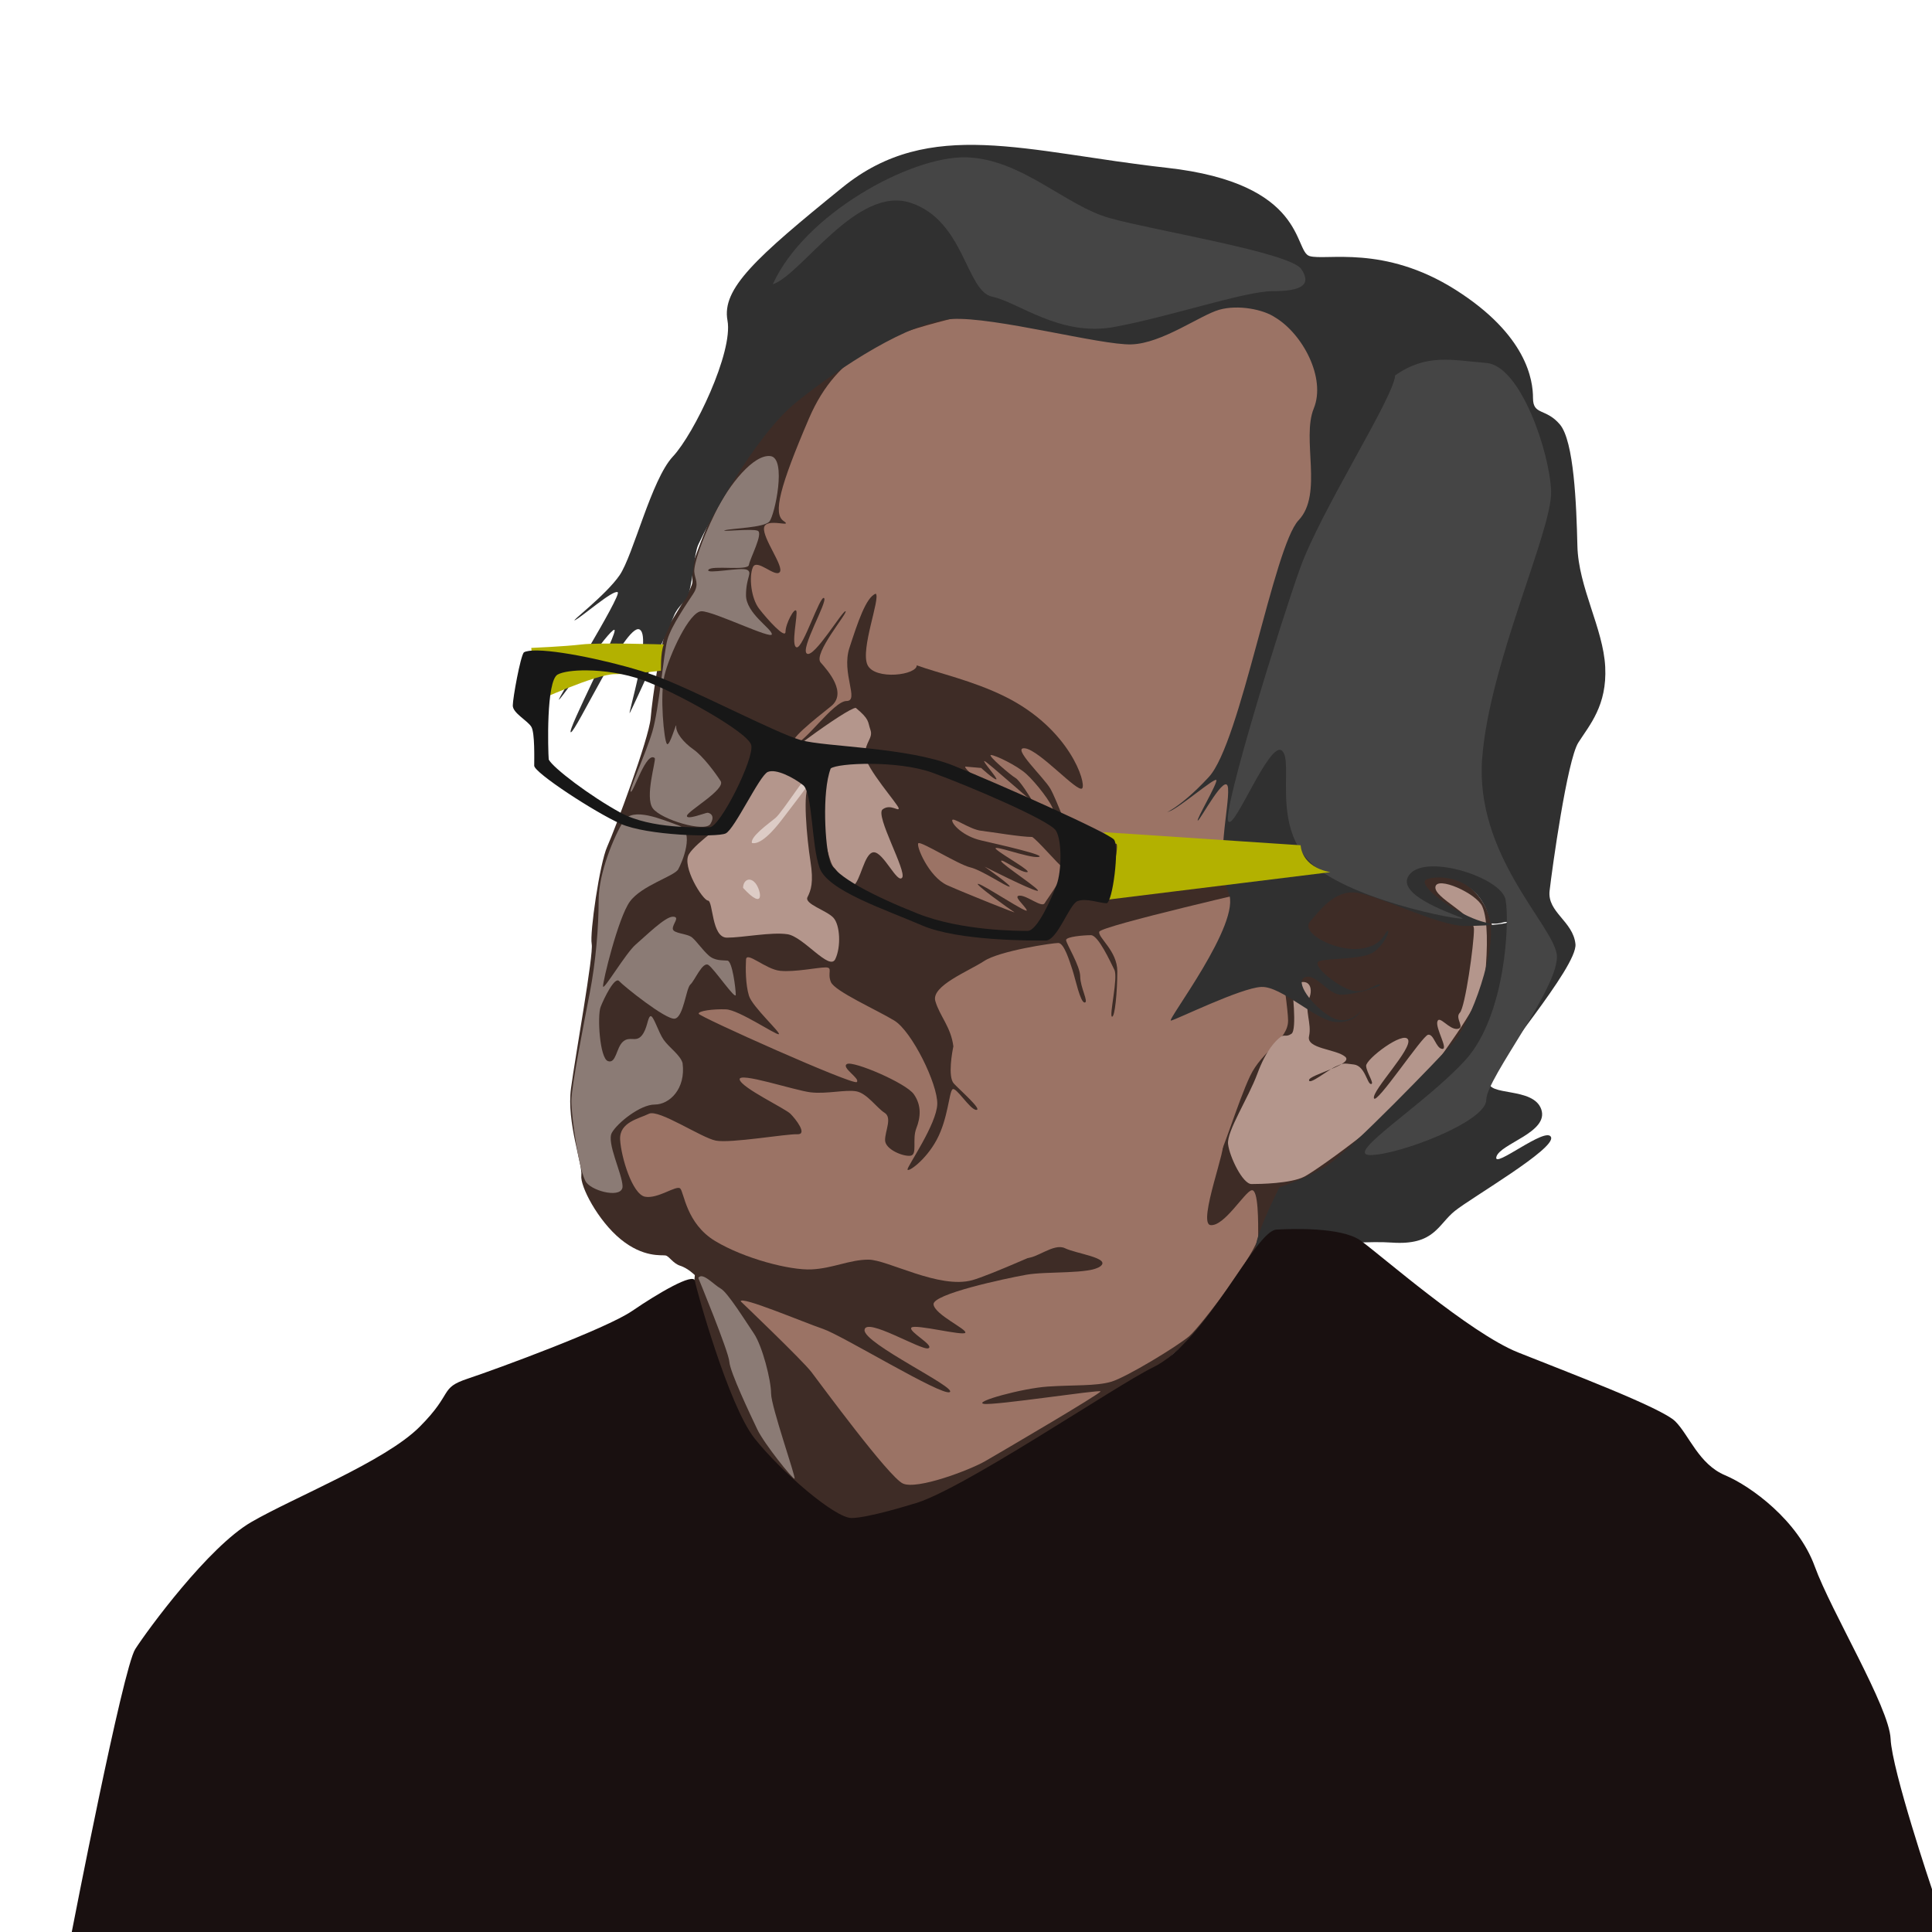 <?xml version="1.0" encoding="UTF-8" standalone="no"?>
<!-- Created with Inkscape (http://www.inkscape.org/) -->

<svg
   xmlns:dc="http://purl.org/dc/elements/1.1/"
   xmlns:cc="http://creativecommons.org/ns#"
   xmlns:rdf="http://www.w3.org/1999/02/22-rdf-syntax-ns#"
   xmlns:svg="http://www.w3.org/2000/svg"
   xmlns="http://www.w3.org/2000/svg"
   xmlns:sodipodi="http://sodipodi.sourceforge.net/DTD/sodipodi-0.dtd"
   xmlns:inkscape="http://www.inkscape.org/namespaces/inkscape"
   width="1000"
   height="1000"
   viewBox="0 0 264.583 264.583"
   id="svg4332"
   version="1.1"
   inkscape:version="0.91+devel r13925"
   sodipodi:docname="homer-flynn.svg"
   inkscape:export-filename="/Users/agarone/Documents/git/art/the-residents/homer-flynn.png"
   inkscape:export-xdpi="96"
   inkscape:export-ydpi="96">
  <defs
     id="defs4334" />
  <sodipodi:namedview
     id="base"
     pagecolor="#ffffff"
     bordercolor="#666666"
     borderopacity="1.0"
     inkscape:pageopacity="0.0"
     inkscape:pageshadow="2"
     inkscape:zoom="1.4"
     inkscape:cx="423.15474"
     inkscape:cy="544.1729"
     inkscape:document-units="px"
     inkscape:current-layer="layer4"
     showgrid="false"
     units="px"
     showguides="true"
     inkscape:guide-bbox="true"
     inkscape:window-width="1920"
     inkscape:window-height="1151"
     inkscape:window-x="0"
     inkscape:window-y="1"
     inkscape:window-maximized="1">
    <sodipodi:guide
       position="264.583,0"
       orientation="1,0"
       id="guide4340"
       inkscape:label=""
       inkscape:color="rgb(0,0,255)" />
    <sodipodi:guide
       position="0,0"
       orientation="1,0"
       id="guide4342"
       inkscape:label=""
       inkscape:color="rgb(0,0,255)" />
    <sodipodi:guide
       position="0,0"
       orientation="0,1"
       id="guide4344"
       inkscape:label=""
       inkscape:color="rgb(0,0,255)" />
    <sodipodi:guide
       position="0,264.583"
       orientation="0,1"
       id="guide4346"
       inkscape:label=""
       inkscape:color="rgb(0,0,255)" />
  </sodipodi:namedview>
  <g
     inkscape:label="BG"
     inkscape:groupmode="layer"
     id="layer1"
     transform="translate(0,-32.417)"
     style="display:none">
    <rect
       style="opacity:1;fill:#ffffff;fill-opacity:1;stroke:none;stroke-width:11.608;stroke-miterlimit:4;stroke-dasharray:none;stroke-opacity:1"
       id="rect5606"
       width="264.583"
       height="264.583"
       x="0"
       y="32.417" />
  </g>
  <g
     inkscape:groupmode="layer"
     id="layer2"
     inkscape:label="Head"
     style="display:inline">
    <path
       style="fill:#3e2c26;fill-opacity:1;fill-rule:evenodd;stroke:none;stroke-width:0.265px;stroke-linecap:butt;stroke-linejoin:miter;stroke-opacity:1"
       d="M 93.812,189.748 95.156,174.625 c 0,0 -0.945,-0.945 -1.984,-1.276 -1.039,-0.331 -1.512,-1.323 -2.032,-1.417 -0.52,-0.095 -3.024,0.331 -6.142,-2.221 -3.118,-2.551 -5.575,-7.276 -5.386,-8.741 0.189,-1.465 -2.032,-7.276 -1.417,-11.906 0.614,-4.63 3.118,-18.332 2.835,-19.797 -0.283,-1.465 1.087,-11.009 2.126,-13.324 1.039,-2.315 5.717,-14.741 5.953,-17.623 0.236,-2.882 1.417,-10.772 2.268,-12.284 0.85,-1.512 3.449,-5.386 3.449,-6.378 0,-0.992 -0.236,-1.843 0.378,-3.355 0.614,-1.512 4.536,-14.269 15.025,-22.584 10.489,-8.315 22.301,-15.969 36.002,-16.206 13.702,-0.236 36.427,2.74 43.089,13.371 6.662,10.631 -7.607,70.918 -7.607,70.918 0,0 9.78,-3.685 15.686,-2.362 5.906,1.323 10.158,8.882 4.772,18.71 -5.386,9.827 -18.615,20.552 -20.836,22.064 -2.221,1.512 -6,2.599 -6,2.599 0,0 -1.087,4.914 -1.748,6.615 -0.661,1.701 -4.866,9.024 -4.866,9.024 l -45.263,39.215 z"
       id="path4792"
       inkscape:connector-curvature="0" />
  </g>
  <g
     inkscape:groupmode="layer"
     id="layer3"
     inkscape:label="Neck"
     style="display:inline">
    <path
       style="fill:#8b7b75;fill-opacity:1;fill-rule:evenodd;stroke:none;stroke-width:0.265px;stroke-linecap:butt;stroke-linejoin:miter;stroke-opacity:1"
       d="m 95.628,175.003 c 0,0 4.158,10.064 4.252,11.481 0.094,1.417 2.882,7.276 3.827,9.26 0.945,1.984 4.866,6.851 5.103,6.756 0.236,-0.095 -3.213,-9.875 -3.213,-11.67 0,-1.795 -1.181,-6.473 -2.362,-8.221 -1.181,-1.748 -3.591,-5.622 -4.536,-6.142 -0.945,-0.52 -2.504,-2.315 -3.071,-1.465 z"
       id="path4795"
       inkscape:connector-curvature="0" />
    <path
       style="fill:#9b7365;fill-opacity:1;fill-rule:evenodd;stroke:none;stroke-width:0.265px;stroke-linecap:butt;stroke-linejoin:miter;stroke-opacity:1"
       d="m 101.439,178.216 c 0,0 8.457,8.079 9.686,9.686 1.228,1.606 10.583,14.363 12.52,15.261 1.937,0.898 9.166,-1.843 11.292,-3.071 2.126,-1.228 15.828,-9.26 15.78,-9.544 -0.047,-0.283 -14.647,1.984 -16.017,1.701 -1.37,-0.283 5.292,-2.126 8.788,-2.362 3.496,-0.236 6.615,-0.047 8.693,-0.661 2.079,-0.614 9.071,-4.866 10.678,-6.237 1.606,-1.37 9.449,-11.765 9.449,-13.654 0,-1.89 0.047,-6.52 -0.898,-6.331 -0.945,0.189 -3.733,4.961 -5.622,4.772 -1.89,-0.189 2.551,-11.481 1.559,-11.15 -0.992,0.331 -28.301,15.45 -26.884,15.639 1.417,0.189 3.827,-2.079 5.386,-1.323 1.559,0.756 6.284,1.323 4.866,2.457 -1.417,1.134 -7.323,0.661 -10.205,1.181 -2.882,0.52 -12.851,2.646 -12.662,4.063 0.189,1.417 4.63,3.402 4.347,3.874 -0.283,0.472 -6.851,-1.228 -7.371,-0.709 -0.52,0.52 3.213,2.457 2.315,2.835 -0.898,0.378 -8.599,-4.347 -8.741,-2.504 -0.142,1.843 12.709,7.89 11.67,8.504 -1.039,0.614 -14.694,-7.749 -17.34,-8.646 -2.646,-0.898 -11.339,-4.583 -11.292,-3.78 z"
       id="path4797"
       inkscape:connector-curvature="0" />
  </g>
  <g
     inkscape:groupmode="layer"
     id="layer4"
     inkscape:label="Face"
     style="display:inline">
    <path
       style="fill:#9b7365;fill-opacity:1;fill-rule:evenodd;stroke:none;stroke-width:0.265px;stroke-linecap:butt;stroke-linejoin:miter;stroke-opacity:1"
       d="m 130.561,143.31 c -0.134,0.601 -0.802,4.143 0.067,5.078 0.869,0.935 3.942,3.608 3.074,3.608 -0.869,0 -2.806,-3.274 -3.274,-2.806 -0.468,0.468 -0.601,4.009 -2.138,6.882 -1.537,2.873 -4.009,4.544 -4.009,4.076 0,-0.468 4.009,-6.214 4.076,-8.954 0.067,-2.74 -3.474,-9.956 -5.88,-11.426 -2.405,-1.47 -8.152,-4.009 -8.686,-5.279 -0.535,-1.27 0.334,-2.005 -0.735,-2.005 -1.069,0 -4.21,0.668 -6.214,0.468 -2.005,-0.2 -4.61,-2.74 -4.677,-1.537 -0.067,1.203 -0.067,3.408 0.401,4.944 0.468,1.537 4.544,5.212 4.076,5.279 -0.468,0.067 -5.479,-3.341 -7.216,-3.408 -1.737,-0.067 -3.809,0.2 -3.742,0.601 0.067,0.401 21.114,9.822 21.649,9.354 0.535,-0.468 -2.205,-2.005 -1.336,-2.472 0.869,-0.468 8.085,2.606 9.154,4.143 1.069,1.537 0.935,3.14 0.334,4.677 -0.601,1.537 0.2,3.608 -0.802,3.742 -1.002,0.134 -3.474,-0.869 -3.474,-2.138 0,-1.27 1.002,-3.074 -0.067,-3.742 -1.069,-0.668 -2.405,-2.673 -3.875,-2.94 -1.47,-0.267 -4.076,0.401 -6.281,0.134 -2.205,-0.267 -9.956,-2.873 -9.689,-1.737 0.267,1.136 6.214,3.942 6.949,4.677 0.735,0.735 2.405,2.873 0.935,2.806 -1.47,-0.067 -9.154,1.27 -11.159,0.869 -2.005,-0.401 -7.818,-4.343 -9.154,-3.675 -1.336,0.668 -4.076,1.136 -3.942,3.541 0.134,2.405 1.67,7.484 3.408,7.818 1.737,0.334 4.276,-1.604 4.811,-1.136 0.535,0.468 0.802,4.811 4.811,7.216 4.009,2.405 10.223,4.009 13.163,3.875 2.94,-0.134 5.212,-1.336 7.818,-1.336 2.606,0 9.689,4.076 14.232,2.806 4.544,-1.27 32.139,-14.032 33.208,-15.702 1.069,-1.67 3.14,-8.686 4.811,-12.228 1.67,-3.541 5.212,-4.944 5.212,-7.617 0,-2.673 -2.606,-18.241 -2.606,-18.241 0,0 -23.052,5.279 -23.252,6.08 -0.2,0.802 2.472,2.606 2.472,5.412 0,2.806 -0.334,6.348 -0.735,6.214 -0.401,-0.134 0.869,-5.345 0.334,-6.414 -0.535,-1.069 -2.205,-4.744 -3.207,-4.744 -1.002,0 -3.408,0.2 -3.408,0.668 0,0.468 1.938,3.541 1.938,5.011 0,1.47 1.203,3.541 0.601,3.541 -0.601,0 -1.27,-3.274 -1.67,-4.477 -0.401,-1.203 -1.136,-3.675 -1.938,-3.675 -0.802,0 -8.018,1.069 -10.156,2.472 -2.138,1.403 -7.283,3.408 -6.682,5.479 0.601,2.071 2.138,3.541 2.472,6.214 z"
       id="path4800"
       inkscape:connector-curvature="0" />
    <path
       style="fill:#8b7b75;fill-opacity:1;fill-rule:evenodd;stroke:none;stroke-width:0.265px;stroke-linecap:butt;stroke-linejoin:miter;stroke-opacity:1"
       d="m 93.478,145.582 c -0.334,-1.136 -1.871,-2.138 -2.606,-3.207 -0.735,-1.069 -1.403,-3.408 -1.804,-3.207 -0.401,0.2 -0.401,1.737 -1.203,2.673 -0.802,0.935 -1.604,0 -2.539,0.802 -0.935,0.802 -0.935,3.074 -2.071,2.673 -1.136,-0.401 -1.47,-6.214 -1.002,-7.417 0.468,-1.203 1.938,-4.209 2.539,-3.541 0.601,0.668 6.414,5.345 7.617,5.145 1.203,-0.2 1.537,-4.143 2.138,-4.677 0.601,-0.535 1.67,-3.207 2.472,-2.673 0.802,0.535 3.742,4.878 3.742,4.076 0,-0.802 -0.468,-4.61 -1.136,-4.677 -0.668,-0.067 -1.737,0.067 -2.606,-0.735 -0.869,-0.802 -1.537,-1.804 -2.205,-2.405 -0.668,-0.601 -2.606,-0.535 -2.673,-1.203 -0.067,-0.668 1.069,-1.67 0,-1.67 -1.069,0 -3.742,2.673 -5.078,3.809 -1.336,1.136 -4.41,6.348 -4.477,5.746 -0.067,-0.601 2.071,-9.421 3.675,-11.626 1.604,-2.205 6.08,-3.474 6.615,-4.41 0.535,-0.935 2.339,-5.212 0.067,-6.014 -2.272,-0.802 -6.281,-2.606 -7.55,-0.601 -1.27,2.005 -3.408,7.083 -3.408,10.824 0,3.742 -0.401,8.486 -1.203,12.628 -0.802,4.143 -2.539,12.963 -2.539,14.9 0,1.938 1.069,9.889 2.071,11.159 1.002,1.27 5.011,2.205 4.944,0.468 -0.067,-1.737 -2.205,-5.947 -1.47,-7.283 0.735,-1.336 3.875,-3.875 5.88,-3.875 2.005,0 4.276,-2.138 3.809,-5.679 z"
       id="path4802"
       inkscape:connector-curvature="0" />
    <path
       style="fill:#9b7365;fill-opacity:1;fill-rule:evenodd;stroke:none;stroke-width:0.265px;stroke-linecap:butt;stroke-linejoin:miter;stroke-opacity:1"
       d="m 125.683,86.916 c 0.668,-2.071 15.234,0.869 17.707,-1.47 2.472,-2.339 5.011,-3.675 3.274,-5.813 -1.737,-2.138 -9.622,-4.61 -8.352,-7.149 1.27,-2.539 25.19,-3.742 25.792,-6.214 0.601,-2.472 -11.626,-19.778 -8.619,-20.914 3.007,-1.136 12.161,-5.947 17.038,-3.875 4.878,2.071 11.225,9.154 11.225,12.495 0,3.341 -14.767,62.207 -14.767,62.207 L 146.865,115.313 c 0,0 -2.138,-5.746 -3.007,-7.283 -0.869,-1.537 -5.479,-5.813 -3.474,-5.546 2.005,0.267 7.216,6.147 7.818,5.479 0.601,-0.668 -1.67,-8.152 -10.557,-12.562 -8.887,-4.41 -19.243,-4.143 -11.96,-8.486 z"
       id="path4804"
       inkscape:connector-curvature="0" />
    <path
       style="fill:#9b7365;fill-opacity:1;fill-rule:evenodd;stroke:none;stroke-width:0.265px;stroke-linecap:butt;stroke-linejoin:miter;stroke-opacity:1"
       d="m 119.937,81.303 c 0.668,0.601 -2.138,7.617 -1.136,9.755 1.002,2.138 6.882,1.403 6.749,0 -0.134,-1.403 2.455,-3.877 5.328,-4.078 2.873,-0.2 24.533,3.444 25.736,0.838 1.203,-2.606 -8.621,-11.46 -8.02,-14.934 0.601,-3.475 17.919,-2.295 18.253,-7.774 0.334,-5.479 -9.309,-11.681 -8.341,-19.999 0.602,-5.17 -20.595,-3.431 -28.613,-1.359 -8.018,2.071 -15.101,4.209 -19.11,13.564 -4.009,9.354 -4.944,13.029 -3.475,14.032 1.47,1.002 -2.472,-0.535 -2.673,0.935 -0.2,1.47 2.806,5.345 2.138,6.08 -0.668,0.735 -3.14,-1.938 -3.675,-0.668 -0.535,1.27 -0.267,4.209 0.869,5.679 1.136,1.47 3.608,4.209 3.608,3.14 0,-1.069 1.203,-3.341 1.47,-2.873 0.267,0.468 -0.802,4.878 0.067,5.011 0.869,0.134 3.207,-7.216 3.742,-6.749 0.535,0.468 -3.341,7.016 -2.339,7.617 1.002,0.601 4.878,-5.947 5.279,-5.813 0.401,0.134 -4.477,5.813 -3.408,7.016 1.069,1.203 3.675,4.209 1.403,6.014 -2.272,1.804 -6.147,4.878 -4.944,5.078 1.203,0.2 5.279,-5.813 7.083,-5.813 1.804,0 -0.735,-3.809 0.401,-7.283 1.136,-3.475 2.272,-6.949 3.608,-7.417 z"
       id="path4806"
       inkscape:connector-curvature="0"
       sodipodi:nodetypes="cssssssssssssssssssssssssscc" />
    <path
       style="fill:#b4968c;fill-opacity:1;fill-rule:evenodd;stroke:none;stroke-width:0.265px;stroke-linecap:butt;stroke-linejoin:miter;stroke-opacity:1"
       d="m 117.198,96.939 c -1.136,0 -11.827,7.751 -13.23,9.822 -1.403,2.071 -2.472,3.541 -3.341,4.61 -0.869,1.069 -5.279,3.942 -6.281,5.613 -1.002,1.67 1.871,6.281 2.606,6.348 0.735,0.067 0.468,5.078 2.606,5.078 2.138,0 6.08,-0.802 8.285,-0.468 2.205,0.334 5.746,5.078 6.548,3.408 0.802,-1.67 0.668,-4.677 -0.267,-5.679 -0.935,-1.002 -4.009,-1.871 -3.541,-2.806 0.468,-0.935 0.869,-2.005 0.401,-4.944 -0.468,-2.94 -1.136,-9.956 -0.134,-10.29 1.002,-0.334 2.205,10.023 3.341,11.159 1.136,1.136 1.537,3.074 2.606,2.539 1.069,-0.535 1.537,-4.61 2.873,-4.61 1.336,0 3.207,4.343 3.875,3.475 0.668,-0.869 -3.742,-8.553 -2.673,-9.354 1.069,-0.802 2.205,0.334 2.205,-0.134 0,-0.468 -4.61,-5.613 -4.61,-7.35 0,-1.737 1.136,-2.272 0.735,-3.408 -0.401,-1.136 -0.067,-1.403 -2.005,-3.007 z"
       id="path4808"
       inkscape:connector-curvature="0" />
    <path
       style="fill:#ddccc6;fill-opacity:1;fill-rule:evenodd;stroke:none;stroke-width:0.265px;stroke-linecap:butt;stroke-linejoin:miter;stroke-opacity:1"
       d="m 101.763,121.594 c 0,-1.002 0.869,-1.604 1.67,-0.668 0.802,0.935 1.403,4.009 -1.67,0.668 z"
       id="path4810"
       inkscape:connector-curvature="0" />
    <path
       style="fill:#ddccc6;fill-opacity:1;fill-rule:evenodd;stroke:none;stroke-width:0.265px;stroke-linecap:butt;stroke-linejoin:miter;stroke-opacity:1"
       d="m 102.966,115.447 c 0.601,0.134 1.804,-0.134 4.276,-3.408 2.472,-3.274 4.944,-6.281 4.41,-6.749 -0.535,-0.468 -4.41,5.88 -5.479,6.749 -1.069,0.869 -3.408,2.539 -3.207,3.408 z"
       id="path4812"
       inkscape:connector-curvature="0" />
    <path
       style="fill:#8b7b75;fill-opacity:1;fill-rule:evenodd;stroke:none;stroke-width:0.265px;stroke-linecap:butt;stroke-linejoin:miter;stroke-opacity:1"
       d="m 89.669,103.821 c 0.2,0.334 -1.403,5.345 -0.267,6.882 1.136,1.537 7.149,3.341 7.884,2.138 0.735,-1.203 -0.134,-1.537 -0.401,-1.537 -0.267,0 -2.94,1.069 -2.806,0.401 0.134,-0.668 5.345,-3.608 4.61,-4.744 -0.735,-1.136 -2.405,-3.408 -3.742,-4.343 -1.336,-0.935 -2.405,-2.272 -2.339,-3.14 0.067,-0.869 -0.869,2.806 -1.27,2.405 -0.401,-0.401 -1.002,-6.682 -0.334,-9.421 0.668,-2.74 3.408,-8.753 5.078,-8.753 1.67,0 9.689,3.942 9.622,3.14 -0.067,-0.802 -3.541,-2.873 -3.541,-5.345 0,-2.472 0.935,-3.074 0.134,-3.475 -0.802,-0.401 -5.746,0.668 -5.279,0 0.468,-0.668 5.412,0.2 5.546,-0.668 0.134,-0.869 2.005,-4.343 1.203,-4.677 -0.802,-0.334 -5.345,0.2 -4.477,-0.067 0.869,-0.267 5.345,-0.334 6.08,-1.203 0.735,-0.869 2.405,-8.686 0.134,-8.954 -2.272,-0.267 -5.613,3.809 -7.55,7.751 -1.938,3.942 -2.94,7.083 -2.873,8.085 0.067,1.002 0.735,1.67 -0.134,3.007 -0.869,1.336 -3.007,4.41 -3.541,6.281 -0.535,1.871 -1.136,9.488 -2.071,12.628 -0.935,3.14 -3.341,8.219 -2.94,8.219 0.401,0 2.138,-5.613 3.274,-4.61 z"
       id="path4814"
       inkscape:connector-curvature="0" />
    <path
       style="fill:#9b7365;fill-rule:evenodd;stroke:none;stroke-width:0.265px;stroke-linecap:butt;stroke-linejoin:miter;stroke-opacity:1;fill-opacity:1"
       d="m 141.363,114.621 c -1.606,0 -5.386,-0.661 -6.993,-0.85 -1.606,-0.189 -3.969,-1.984 -3.969,-1.417 0,0.567 1.512,2.173 3.969,2.74 2.457,0.567 9.166,2.079 7.843,2.268 -1.323,0.189 -6.709,-1.89 -5.764,-1.039 0.945,0.85 5.103,3.118 4.158,3.118 -0.945,0 -3.591,-1.984 -3.496,-1.512 0.095,0.472 5.953,4.252 4.914,4.063 -1.039,-0.189 -7.182,-3.307 -7.182,-3.307 0,0 3.874,2.74 3.402,2.74 -0.472,0 -3.78,-2.268 -5.386,-2.646 -1.606,-0.378 -6.709,-3.591 -7.087,-3.307 -0.378,0.283 1.417,4.63 3.969,5.764 2.551,1.134 9.638,3.969 9.166,3.685 -0.472,-0.283 -5.764,-4.063 -4.914,-3.874 0.85,0.189 6.898,4.252 6.615,3.591 -0.283,-0.661 -1.984,-1.984 -0.945,-1.984 1.039,0 3.024,1.701 3.402,1.039 0.378,-0.661 3.213,-4.347 2.457,-4.914 -0.756,-0.567 -3.307,-3.591 -4.158,-4.158 z"
       id="path5027"
       inkscape:connector-curvature="0" />
    <path
       style="fill:#9b7365;fill-rule:evenodd;stroke:none;stroke-width:0.265px;stroke-linecap:butt;stroke-linejoin:miter;stroke-opacity:1;fill-opacity:1"
       d="m 132.197,104.983 2.173,0.189 c 0,0 1.701,1.559 2.055,1.559 0.354,0 -1.984,-2.575 -1.606,-2.504 0.378,0.071 6.685,5.788 6.544,5.457 -0.142,-0.331 -1.725,-2.835 -2.291,-3.142 -0.567,-0.307 -3.921,-3.142 -3.355,-3.142 0.567,0 3.544,1.417 4.843,2.599 1.299,1.181 3.567,4.063 3.685,5.008 0.118,0.945 -7.63,-2.386 -8.363,-2.835 -0.732,-0.449 -3.945,-2.882 -3.685,-3.189 z"
       id="path5029"
       inkscape:connector-curvature="0" />
  </g>
  <g
     inkscape:groupmode="layer"
     id="layer5"
     inkscape:label="Ear"
     style="display:inline">
    <path
       style="fill:#b4968c;fill-opacity:1;fill-rule:evenodd;stroke:none;stroke-width:0.265px;stroke-linecap:butt;stroke-linejoin:miter;stroke-opacity:1"
       d="m 176.932,135.091 c 0,0 0.735,5.947 -0.067,6.481 -0.802,0.535 -0.935,0 -1.537,0.468 -0.601,0.468 -1.938,1.737 -3.14,5.011 -1.203,3.274 -4.209,7.884 -4.009,9.622 0.2,1.737 2.005,5.479 3.207,5.479 1.203,0 5.345,-0.067 7.216,-1.002 1.871,-0.935 14.165,-9.822 17.306,-14.433 3.14,-4.61 7.149,-9.622 7.484,-13.23 0.334,-3.608 0.401,-7.55 -0.401,-9.354 -0.802,-1.804 -6.214,-4.21 -6.414,-2.673 -0.2,1.537 5.279,3.742 5.279,5.813 0,2.071 -1.203,10.691 -1.938,11.426 -0.735,0.735 0.802,2.071 -0.334,2.205 -1.136,0.134 -2.472,-1.938 -2.74,-1.002 -0.267,0.935 1.537,3.809 0.668,3.742 -0.869,-0.067 -1.136,-2.071 -1.938,-1.938 -0.802,0.134 -7.149,9.755 -7.417,8.686 -0.267,-1.069 5.279,-6.749 4.677,-8.018 -0.601,-1.27 -5.813,2.673 -5.746,3.608 0.067,0.935 1.203,2.472 0.668,2.472 -0.535,0 -0.802,-2.472 -2.339,-2.673 -1.537,-0.2 -1.403,-0.2 -2.472,0.267 -1.069,0.468 -3.675,2.606 -3.675,1.871 0,-0.735 6.214,-2.138 4.944,-3.207 -1.27,-1.069 -5.345,-1.069 -4.944,-2.806 0.401,-1.737 -0.668,-3.608 0,-5.145 0.668,-1.537 -0.067,-3.207 -2.339,-1.67 z"
       id="path4825"
       inkscape:connector-curvature="0" />
  </g>
  <g
     inkscape:groupmode="layer"
     id="layer6"
     inkscape:label="Hair"
     style="display:inline">
    <path
       style="fill:#303030;fill-opacity:1;fill-rule:evenodd;stroke:none;stroke-width:0.265px;stroke-linecap:butt;stroke-linejoin:miter;stroke-opacity:1"
       d="m 174.625,43.467 c 3.78,2.268 6.993,8.315 5.292,12.473 -1.701,4.158 1.323,11.717 -2.079,15.308 -3.402,3.591 -7.938,30.427 -12.284,35.152 -4.347,4.725 -6.729,5.171 -5.392,4.704 1.336,-0.468 6.214,-4.677 6.414,-4.276 0.2,0.401 -2.806,5.479 -2.539,5.546 0.267,0.067 3.942,-6.949 4.143,-4.41 0.2,2.539 -1.804,10.223 0.067,14.299 1.871,4.076 -8.619,17.64 -7.884,17.506 0.735,-0.134 9.555,-4.477 12.361,-4.61 2.806,-0.134 7.55,4.677 10.223,4.811 2.673,0.134 3.474,-1.604 3.474,-1.604 0,0 -1.67,2.339 -4.209,0.869 -2.539,-1.47 -5.011,-4.878 -3.474,-5.412 1.537,-0.535 3.14,2.405 4.944,2.405 1.804,0 5.813,-1.203 5.279,-1.403 -0.535,-0.2 -2.071,1.537 -4.276,0.668 -2.205,-0.869 -5.145,-3.474 -4.009,-3.875 1.136,-0.401 5.746,-0.2 7.283,-1.136 1.537,-0.935 2.472,-3.074 2.071,-3.007 -0.401,0.067 -0.601,2.205 -4.009,2.472 -3.408,0.267 -7.951,-2.272 -6.615,-3.742 1.336,-1.47 3.341,-4.41 6.481,-3.942 3.14,0.468 11.092,4.544 14.767,4.544 3.675,0 6.281,-0.401 5.679,-0.535 -0.601,-0.134 -1.27,0.869 -4.677,-0.535 -3.408,-1.403 -7.818,-4.811 -6.214,-5.345 1.604,-0.535 6.658,-0.555 8.465,5.122 1.379,4.334 -2.645,14.725 -4.783,17.131 -2.138,2.405 -14.133,14.789 -17.179,16.814 -2.821,1.876 -6.742,3.145 -6.742,3.145 0,0 -4.283,8.435 -2.947,8.636 1.336,0.2 12.562,-1.47 18.375,-1.069 5.813,0.401 6.281,-2.472 8.619,-4.343 2.339,-1.871 13.764,-8.486 13.163,-10.089 -0.601,-1.604 -8.018,4.477 -7.484,2.673 0.535,-1.804 7.216,-3.341 6.147,-6.481 -1.069,-3.14 -7.484,-1.737 -7.149,-3.875 0.334,-2.138 12.161,-15.635 11.827,-18.776 -0.334,-3.14 -3.875,-4.343 -3.541,-7.283 0.334,-2.94 2.405,-17.907 3.942,-20.312 1.537,-2.405 3.942,-5.078 3.675,-10.357 -0.267,-5.279 -3.675,-10.891 -3.809,-16.571 -0.134,-5.679 -0.468,-14.366 -2.405,-16.638 -1.938,-2.272 -3.675,-1.203 -3.675,-3.608 0,-2.405 -0.802,-8.619 -10.624,-14.833 -9.822,-6.214 -17.773,-3.942 -19.978,-4.61 -2.205,-0.668 -0.334,-9.956 -19.577,-12.094 -19.243,-2.138 -32.406,-7.016 -44.367,2.673 -11.96,9.689 -16.571,13.898 -15.769,18.241 0.802,4.343 -4.544,15.502 -7.484,18.642 -2.94,3.14 -5.412,13.497 -7.283,16.237 -1.871,2.74 -7.016,6.615 -6.08,6.147 0.935,-0.468 5.212,-4.209 5.813,-3.809 0.601,0.401 -8.686,15.301 -8.018,14.7 0.668,-0.601 6.815,-9.555 7.55,-9.555 0.735,0 -6.615,14.032 -5.947,14.032 0.668,0 7.484,-14.767 9.354,-14.098 1.871,0.668 -1.737,12.294 -1.27,11.426 0.468,-0.869 5.155,-11.112 6.014,-13.23 0.628,-1.549 1.613,-1.765 2.09,-3.319 0.589,-1.919 0.651,-5.135 1.278,-6.503 1.185,-2.584 7.567,-14.762 13.447,-19.506 5.88,-4.744 15.458,-11.03 21.271,-11.364 5.813,-0.334 20.379,3.608 24.589,3.475 4.209,-0.134 9.421,-4.009 12.027,-4.744 2.606,-0.735 6.076,-0.035 7.648,1.052 z"
       id="path4828"
       inkscape:connector-curvature="0"
       sodipodi:nodetypes="cssssscsscsscssscssscsssssssssscssssssssssssssssssssssssssssssssssscc" />
    <path
       style="fill:#454545;fill-opacity:1;fill-rule:evenodd;stroke:none;stroke-width:0.265px;stroke-linecap:butt;stroke-linejoin:miter;stroke-opacity:1"
       d="m 105.833,38.932 c 3.969,-1.323 11.528,-13.607 18.899,-11.15 7.371,2.457 7.56,12.095 11.15,12.851 3.591,0.756 9.26,5.481 16.631,4.158 7.371,-1.323 17.954,-4.914 21.734,-4.914 3.78,0 5.481,-0.756 3.969,-3.024 -1.512,-2.268 -20.222,-5.292 -26.269,-6.993 -6.048,-1.701 -12.095,-8.126 -19.655,-8.315 -7.56,-0.189 -22.112,7.749 -26.458,17.387 z"
       id="path4830"
       inkscape:connector-curvature="0" />
    <path
       style="fill:#454545;fill-opacity:1;fill-rule:evenodd;stroke:none;stroke-width:0.265px;stroke-linecap:butt;stroke-linejoin:miter;stroke-opacity:1"
       d="m 191.067,51.405 c -0.189,3.024 -10.205,18.521 -13.04,26.458 -2.835,7.938 -10.583,33.073 -9.827,34.585 0.756,1.512 5.67,-11.15 7.371,-9.638 1.701,1.512 -1.701,10.772 4.536,15.875 6.237,5.103 21.923,7.749 20.033,6.993 -1.89,-0.756 -9.449,-3.402 -6.993,-6.048 2.457,-2.646 12.473,0.567 13.04,3.591 0.567,3.024 0,15.875 -5.481,21.923 -5.481,6.048 -16.82,13.04 -13.04,13.04 3.78,0 15.875,-4.536 15.875,-7.56 0,-3.024 10.394,-15.875 9.638,-20.033 -0.756,-4.158 -11.15,-13.607 -10.205,-26.647 0.945,-13.04 9.638,-31.372 9.449,-36.664 -0.189,-5.292 -4.158,-17.198 -8.882,-17.576 -4.725,-0.378 -8.126,-1.323 -12.473,1.701 z"
       id="path4832"
       inkscape:connector-curvature="0" />
  </g>
  <g
     inkscape:groupmode="layer"
     id="layer7"
     inkscape:label="Glasses"
     style="display:inline">
    <path
       style="fill:#b3b100;fill-opacity:1;fill-rule:evenodd;stroke:none;stroke-width:0.265px;stroke-linecap:butt;stroke-linejoin:miter;stroke-opacity:1"
       d="m 182.185,119.44 -30.616,3.78 c 0,0 1.795,-7.276 1.323,-7.654 -0.472,-0.378 -1.795,-1.606 -1.795,-1.606 l 27.025,1.795 c 0,0 0,2.929 4.063,3.685 z"
       id="path4835"
       inkscape:connector-curvature="0" />
    <path
       style="fill:#b3b100;fill-opacity:1;fill-rule:evenodd;stroke:none;stroke-width:0.265px;stroke-linecap:butt;stroke-linejoin:miter;stroke-opacity:1"
       d="m 90.903,88.257 c 0,0 -8.882,-0.283 -11.245,0 -2.362,0.283 -6.898,0.472 -6.898,0.472 l 0.567,7.371 c 0,0 8.221,-3.78 10.867,-3.78 2.646,0 6.331,-0.472 6.331,-0.472 0,0 -0.095,-2.457 0.378,-3.591 z"
       id="path4837"
       inkscape:connector-curvature="0" />
    <path
       style="fill:#171717;fill-opacity:1;fill-rule:evenodd;stroke:none;stroke-width:1px;stroke-linecap:butt;stroke-linejoin:miter;stroke-opacity:1"
       d="m 277.717,336.16 c -3.277,-0.051 -5.73,0.246 -7.002,0.982 -1.786,2.143 -5.715,23.571 -5.715,27.5 0,3.929 7.857,7.858 9.643,11.072 1.786,3.214 1.43,16.429 1.43,20 0,3.571 31.071,23.929 44.643,30 13.571,6.071 49.642,7.143 54.285,5 4.643,-2.143 17.499,-30.001 21.785,-31.787 4.286,-1.786 13.215,2.859 18.215,6.787 5,3.929 4.287,31.072 8.572,42.857 4.286,11.786 33.927,21.428 52.855,29.643 18.929,8.214 57.858,7.857 63.93,7.857 6.071,0 12.142,-18.572 16.428,-20.357 4.286,-1.786 11.786,1.07 15,1.07 3.214,0 6.787,-29.286 3.93,-32.857 -2.857,-3.571 -58.929,-28.57 -82.857,-38.213 -23.929,-9.643 -66.073,-9.643 -78.93,-13.215 -12.857,-3.571 -56.07,-26.429 -76.07,-33.572 -16.25,-5.804 -45.939,-12.549 -60.141,-12.768 z m 25.465,10.277 c 8.722,0.082 19.519,1.575 28.961,4.99 16.786,6.071 54.287,26.787 56.072,33.572 1.786,6.786 -16.073,42.5 -21.43,42.5 -5.357,0 -30.356,1.071 -46.07,-7.5 -15.714,-8.571 -35,-23.214 -37.143,-27.5 -0.357,-4.643 -1.429,-40.713 4.643,-43.928 2.656,-1.406 8.183,-2.198 14.967,-2.135 z m 146.996,48.295 c 10.446,0.089 22.679,1.338 31.607,4.553 17.857,6.429 60.715,24.643 63.93,30 3.214,5.357 2.857,21.072 0.357,27.857 -2.5,6.786 -10,23.93 -15,23.93 -5,0 -34.287,-10e-4 -56.787,-8.93 -22.5,-8.929 -42.857,-19.285 -45.357,-26.785 -2.5,-7.5 -4.285,-36.072 0.357,-48.215 1.786,-1.429 10.446,-2.499 20.893,-2.41 z"
       transform="scale(0.265)"
       id="path4839"
       inkscape:connector-curvature="0" />
  </g>
  <g
     inkscape:groupmode="layer"
     id="layer8"
     inkscape:label="Shirt">
    <path
       style="fill:#191010;fill-opacity:1;fill-rule:evenodd;stroke:none;stroke-width:0.265px;stroke-linecap:butt;stroke-linejoin:miter;stroke-opacity:1"
       d="m 124.921,205.997 c 6.237,-1.512 27.897,-16.277 32.972,-18.733 7.42,-3.591 13.962,-18.71 16.921,-18.876 1.97,-0.111 8.882,-0.378 11.528,1.512 2.646,1.89 14.93,12.662 21.545,15.308 6.615,2.646 19.655,7.56 21.545,9.449 1.89,1.89 3.213,5.859 6.804,7.371 3.591,1.512 10.016,6.237 12.284,12.473 2.268,6.237 10.205,19.277 10.394,23.624 0.189,4.347 5.67,20.6 5.67,20.6 l 0,5.859 -254.756,0 c 0,0 6.993,-36.097 8.693,-38.743 1.701,-2.646 10.016,-13.985 15.875,-17.387 5.859,-3.402 18.332,-8.315 23.057,-13.04 4.725,-4.725 2.646,-5.292 6.615,-6.615 3.969,-1.323 18.899,-6.804 22.49,-9.26 3.591,-2.457 8.417,-5.269 8.606,-4.135 0.189,1.134 4.582,17.041 8.172,21.577 3.591,4.536 11.003,10.906 13.271,10.906 2.268,0 8.315,-1.89 8.315,-1.89 z"
       id="path5034"
       inkscape:connector-curvature="0"
       sodipodi:nodetypes="csssssssscccssssssssc" />
  </g>
</svg>

